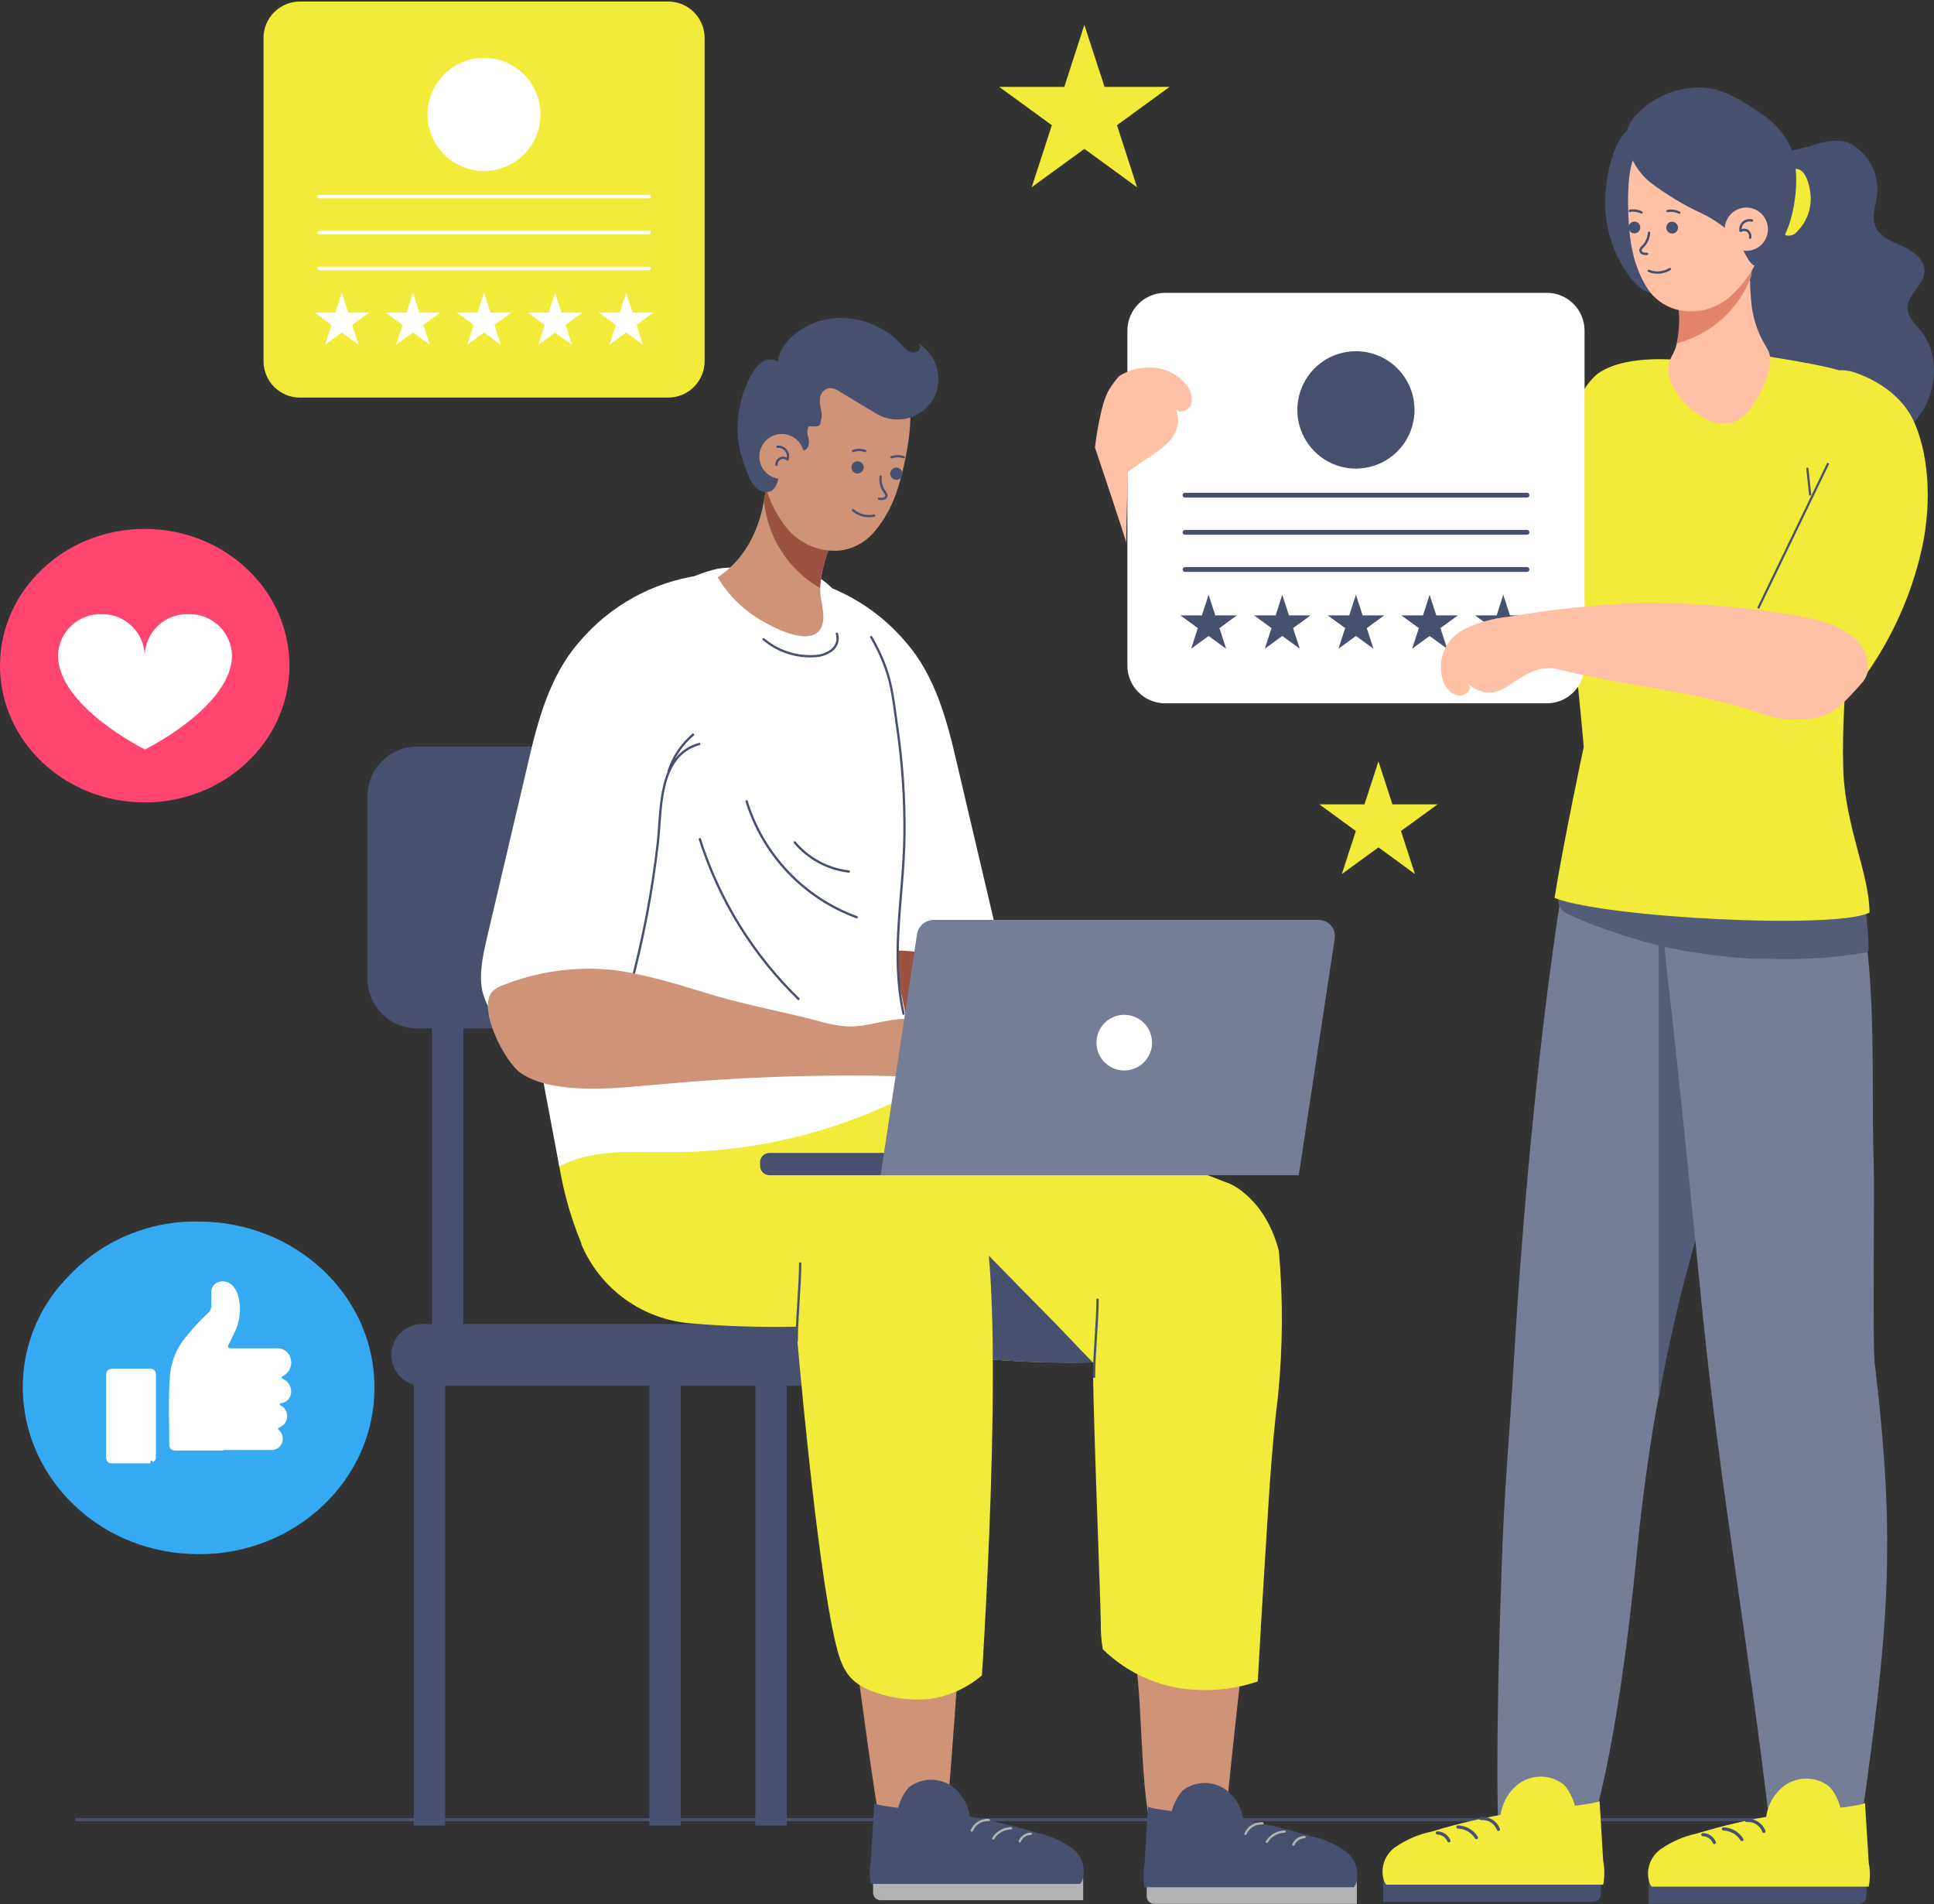 <svg width="580" height="571" viewBox="0 0 580 571" fill="none" xmlns="http://www.w3.org/2000/svg">
<rect x="0" y="0" width="580" height="571" fill="#333333" stroke="none"/>
<path d="M22.626 545.648H543.235" stroke="#485070" stroke-width="0.93" stroke-miterlimit="10"/>
<path d="M271.719 192.644C280.48 202.666 284.061 216.174 286.956 228.817C290.799 245.148 294.642 261.496 298.485 277.861C299.52 281.669 300.166 285.573 300.415 289.512C300.191 296.396 299.142 303.229 297.291 309.862C295.387 317.672 290.714 317.189 283.781 316.502C272.786 315.408 257.828 312.076 250.388 303.096C246.883 298.822 245.741 293.124 244.725 287.68L240.535 265.193C234.821 234.667 229.107 203.022 235.456 172.573C249.602 174.551 262.518 181.7 271.719 192.644Z" fill="white"/>
<path d="M287.821 289.436C292.671 291.751 297.318 294.727 302.016 297.551C309.431 302.028 317.253 305.182 324.871 309.328C326.954 310.62 329.237 311.557 331.626 312.101C335.689 312.839 339.981 311.287 344.095 311.847C349.58 312.585 354.252 317.469 356.233 323.955C359.585 334.868 351.738 330.798 346.558 329.857L334.394 327.618C318.686 324.872 302.814 323.173 286.881 322.531C278.018 322.073 262.401 322.276 255.773 314.187C252.548 310.244 248.993 293.099 253.234 288.749C254.001 288.036 254.936 287.529 255.951 287.274C264.162 284.464 273.049 284.321 281.345 286.867C283.56 287.573 285.724 288.431 287.821 289.436Z" fill="#9C5240"/>
<path d="M282.054 415.558H126.59C125.378 415.558 124.177 415.318 123.057 414.853C121.937 414.387 120.919 413.704 120.063 412.844C119.207 411.984 118.528 410.963 118.066 409.84C117.605 408.717 117.369 407.513 117.372 406.298C117.369 405.084 117.605 403.88 118.066 402.757C118.528 401.634 119.207 400.613 120.063 399.752C120.919 398.892 121.937 398.21 123.057 397.744C124.177 397.279 125.378 397.039 126.59 397.039H282.054C284.506 397.039 286.857 398.014 288.591 399.751C290.324 401.487 291.298 403.843 291.298 406.298C291.298 408.754 290.324 411.109 288.591 412.846C286.857 414.582 284.506 415.558 282.054 415.558Z" fill="#485070"/>
<path d="M261.536 293.455V238.788C261.536 230.556 254.874 223.882 246.655 223.882H125.067C116.848 223.882 110.186 230.556 110.186 238.788V293.455C110.186 301.688 116.848 308.362 125.067 308.362H246.655C254.874 308.362 261.536 301.688 261.536 293.455Z" fill="#485070"/>
<path d="M138.956 294.6H129.561V406.985H138.956V294.6Z" fill="#485070"/>
<path d="M240.382 294.6H230.986V406.985H240.382V294.6Z" fill="#485070"/>
<path d="M204.146 410.903H194.75V547.429H204.146V410.903Z" fill="#485070"/>
<path d="M133.499 410.903H124.104V547.429H133.499V410.903Z" fill="#485070"/>
<path d="M284.188 410.903H274.792V547.429H284.188V410.903Z" fill="#485070"/>
<path d="M235.939 410.903H226.543V547.429H235.939V410.903Z" fill="#485070"/>
<path d="M378.223 458.803C372.89 459.922 369.233 460.202 362.986 461.092C353.845 462.398 344.66 463.449 335.434 464.246C337.973 480.858 340.03 495.434 340.512 498.384C342.9 511.104 341.579 542.927 347.242 555.01C354.149 555.875 360.117 554.73 366.567 554.221C369.995 522.347 372.814 490.397 378.223 458.803Z" fill="#CF9378"/>
<path d="M330.127 486.759C330.074 489.376 330.278 491.992 330.736 494.569C338.423 502.112 348.674 506.465 359.432 506.753C365.463 507.008 371.489 506.145 377.208 504.21C377.868 491.77 378.63 479.357 379.417 466.917C380.433 450.764 381.271 434.585 383.277 418.585C384.718 404.133 384.803 389.578 383.531 375.111C379.417 359.314 368.929 355.015 368.929 355.015C352.075 348.369 334.803 342.837 317.226 338.455C289.699 332.401 261.714 327.923 234.034 321.869C220.728 318.969 198.482 319.503 191.575 334.079C183.627 350.945 199.473 373.356 212.246 383.099C225.451 393.274 241.754 398.362 257.956 401.796C280.935 406.82 304.429 409.083 327.943 408.537C327.181 408.537 330.127 480.934 330.127 486.759Z" fill="#F3EB39"/>
<path d="M327.892 408.69C322.813 403.602 317.963 398.209 312.833 393.122C305.215 385.49 297.825 377.731 290.283 370.227C275.249 354.964 260.14 340.007 245.436 324.439C241.602 323.65 237.818 322.836 233.907 321.895C220.601 318.995 198.355 319.529 191.448 334.105C183.5 350.971 199.346 373.382 212.119 383.124C225.324 393.3 241.627 398.387 257.829 401.821C280.808 406.846 304.302 409.109 327.816 408.562C327.816 408.562 327.917 408.613 327.892 408.69Z" fill="#485070"/>
<path d="M328.096 413.167C328.096 405.79 329.137 396.784 329.162 389.433" stroke="#485070" stroke-width="0.69" stroke-miterlimit="10"/>
<path d="M347.014 347.893C327.308 341.533 309.354 335.682 280.43 331.765" stroke="#485070" stroke-width="0.69" stroke-miterlimit="10"/>
<path d="M343.889 564.066H406.917V570.908H346.149C345.549 570.908 344.975 570.67 344.551 570.245C344.127 569.821 343.889 569.245 343.889 568.645V564.066Z" fill="#B3B3B3"/>
<path d="M406.029 565.922C406.262 565.602 406.466 565.261 406.639 564.905C407.225 563.145 407.23 561.242 406.654 559.479C406.078 557.715 404.951 556.184 403.439 555.111C400.299 552.898 396.738 551.356 392.977 550.583C385.226 548.203 377.317 546.376 369.309 545.114C367.151 544.809 344.194 542.697 344.296 541.68L343.229 559.054C342.797 561.323 342.797 563.653 343.229 565.922H406.029Z" fill="#485070"/>
<path d="M354.733 536.872C356.549 535.494 358.75 534.721 361.028 534.661C363.306 534.602 365.545 535.26 367.43 536.541C369.272 537.878 370.75 539.657 371.726 541.715C372.702 543.773 373.146 546.044 373.016 548.319C373.044 548.74 372.986 549.162 372.846 549.56C372.706 549.958 372.488 550.323 372.204 550.634C371.502 551.106 370.659 551.322 369.817 551.245L358.948 551.372C356.688 551.372 353.869 551.931 352.244 549.896C349.476 546.31 352.041 539.569 354.733 536.872Z" fill="#485070"/>
<path d="M378.603 546.768C377.533 546.688 376.464 546.951 375.552 547.517C374.639 548.084 373.929 548.926 373.524 549.922" stroke="#B3B3B3" stroke-width="0.69" stroke-miterlimit="10" stroke-linecap="round"/>
<path d="M379.925 552.288C380.494 551.373 381.283 550.615 382.218 550.082C383.154 549.549 384.207 549.258 385.283 549.235" stroke="#B3B3B3" stroke-width="0.69" stroke-miterlimit="10" stroke-linecap="round"/>
<path d="M387.897 553.153C388.17 552.491 388.631 551.924 389.222 551.522C389.813 551.119 390.509 550.899 391.224 550.889" stroke="#B3B3B3" stroke-width="0.69" stroke-miterlimit="10" stroke-linecap="round"/>
<path d="M273.775 450.256C265.7 451.392 257.607 452.342 249.498 453.105C255.618 483.3 258.462 514.156 263.465 544.478C270.347 544.478 276.619 543.003 283.933 543.156C285.329 533.947 288.148 479.281 292.465 447.203C286.303 448.602 280.061 449.621 273.775 450.256Z" fill="#CF9378"/>
<path d="M250.718 493.246C252.369 500.038 254.324 504.21 260.876 506.881C266.701 509.203 273.001 510.076 279.236 509.425C284.867 508.53 290.141 506.091 294.473 502.378C294.473 502.378 303.107 373.382 292.365 356.872C279.211 336.649 250.439 332.477 228.016 327.568C208.361 323.243 188.477 319.707 168.644 315.841C163.819 334.232 167.298 355.88 174.332 372.822V373.102C177.113 379.689 181.645 385.386 187.434 389.571C193.224 393.756 200.05 396.269 207.167 396.836C217.672 397.725 228.217 398.057 238.758 397.828C238.758 397.828 244.725 468.876 250.718 493.246Z" fill="#F3EB39"/>
<path d="M238.936 402.305C238.936 394.953 239.951 385.948 239.977 378.571" stroke="#485070" stroke-width="0.69" stroke-miterlimit="10"/>
<path d="M261.814 563.074H324.843V569.815H264.1C263.501 569.815 262.926 569.576 262.502 569.152C262.078 568.727 261.84 568.151 261.84 567.551V562.972L261.814 563.074Z" fill="#B3B3B3"/>
<path d="M323.957 564.931C324.184 564.615 324.388 564.284 324.566 563.939C325.154 562.175 325.161 560.268 324.585 558.5C324.009 556.732 322.88 555.196 321.367 554.12C318.222 551.914 314.663 550.374 310.904 549.592C303.154 547.212 295.245 545.384 287.237 544.122C285.078 543.817 262.122 541.731 262.223 540.688L261.157 558.062C260.738 560.333 260.738 562.661 261.157 564.931H323.957Z" fill="#485070"/>
<path d="M272.659 535.906C274.474 534.527 276.674 533.752 278.951 533.688C281.228 533.624 283.467 534.275 285.356 535.549C287.197 536.887 288.674 538.667 289.65 540.725C290.626 542.782 291.071 545.053 290.943 547.327C290.97 547.748 290.913 548.17 290.773 548.568C290.633 548.966 290.415 549.331 290.131 549.642C289.434 550.126 288.587 550.343 287.744 550.253L276.875 550.38C274.615 550.38 271.796 550.94 270.171 548.904C267.403 545.318 269.968 538.577 272.659 535.906Z" fill="#485070"/>
<path d="M296.527 545.776C295.456 545.696 294.388 545.959 293.476 546.525C292.563 547.092 291.853 547.934 291.448 548.93" stroke="#B3B3B3" stroke-width="0.69" stroke-miterlimit="10" stroke-linecap="round"/>
<path d="M297.851 551.296C298.42 550.381 299.208 549.623 300.144 549.09C301.079 548.557 302.133 548.266 303.209 548.243" stroke="#B3B3B3" stroke-width="0.69" stroke-miterlimit="10" stroke-linecap="round"/>
<path d="M305.823 552.161C306.096 551.499 306.557 550.932 307.148 550.529C307.739 550.127 308.435 549.907 309.15 549.897" stroke="#B3B3B3" stroke-width="0.69" stroke-miterlimit="10" stroke-linecap="round"/>
<path d="M166.054 340.871L167.73 349.775C177.888 344.382 190.179 345.527 201.733 345.501C227.136 345.428 252.139 339.169 274.589 327.262C273.099 321.129 272.19 314.869 271.872 308.565C271.872 302.104 269.18 295.846 269.18 289.41C268.749 280.659 269.18 271.909 269.536 263.183C270.349 246.649 271.466 229.936 268.368 213.681C266.505 203.006 262.289 192.881 256.026 184.045C253.106 180.077 249.017 174.913 244.523 172.598C240.028 170.283 232.562 170.996 227.204 170.512C223.284 170.004 219.315 170.004 215.395 170.512C210.625 171.552 206.088 173.467 202.012 176.16C179.742 189.464 177.05 211.137 170.346 234.235C166.994 245.835 161.762 256.824 158.41 268.398C156.54 274.883 155.684 281.619 155.871 288.367C155.998 294.447 158.41 299.891 159.477 305.869C161.678 317.519 163.87 329.187 166.054 340.871Z" fill="white"/>
<path d="M229.006 191.677C233.179 195.226 238.547 197.046 244.014 196.765C245.892 196.755 247.724 196.179 249.271 195.111C250.065 194.561 250.66 193.768 250.966 192.851C251.273 191.934 251.275 190.942 250.972 190.023" stroke="#485070" stroke-width="0.69" stroke-miterlimit="10" stroke-linecap="round"/>
<path d="M223.901 240.289C226.363 248.236 230.623 255.505 236.349 261.533C242.075 267.56 249.113 272.181 256.914 275.038" stroke="#485070" stroke-width="0.69" stroke-miterlimit="10" stroke-linecap="round"/>
<path d="M238.324 252.601C242.431 257.473 248.231 260.6 254.551 261.352" stroke="#485070" stroke-width="0.69" stroke-miterlimit="10" stroke-linecap="round"/>
<path d="M209.885 251.635C215.648 269.81 225.811 286.275 239.469 299.56" stroke="#485070" stroke-width="0.69" stroke-miterlimit="10" stroke-linecap="round"/>
<path d="M261.131 190.787C267.505 201.801 267.606 208.059 269.028 217.802C270.64 228.681 271.379 239.671 271.238 250.668C270.984 269.111 266.921 285.976 271.035 304.266" stroke="#485070" stroke-width="0.69" stroke-miterlimit="10"/>
<path d="M247.748 167.027C248.697 163.964 250.028 161.032 251.709 158.302C246.74 158.144 241.931 156.505 237.895 153.596C235.908 152.118 234.047 150.475 232.334 148.686C231.724 148.051 230.784 146.448 229.794 145.303C228.778 156.394 224.715 166.824 215.218 173.133C218.648 178.865 223.573 183.553 229.464 186.691C234.39 189.54 246.656 195.06 246.935 185.088C246.935 181.807 245.716 178.805 245.996 175.473C246.273 172.603 246.861 169.771 247.748 167.027Z" fill="#CF9378"/>
<path d="M245.969 176.363C245.969 176.058 245.969 175.778 245.969 175.473C246.247 172.603 246.834 169.771 247.721 167.027C248.671 163.964 250.002 161.032 251.683 158.302C246.714 158.144 241.904 156.505 237.868 153.596C235.881 152.118 234.021 150.475 232.307 148.686C231.698 148.051 230.758 146.448 229.768 145.303C229.615 146.931 229.387 148.534 229.107 150.111C229.617 155.519 231.415 160.725 234.349 165.293C237.283 169.861 241.268 173.657 245.969 176.363Z" fill="#9C5240"/>
<path d="M173.594 192.644C164.858 202.666 161.252 216.174 158.357 228.817C154.514 245.148 150.671 261.496 146.828 277.861C145.508 283.509 143.375 291.267 144.619 297.042C146.239 303.433 150.32 308.921 155.97 312.305C161.786 315.79 170.623 317.392 176.997 314.416C183.371 311.44 190.405 308.565 194.925 303.07C198.455 298.797 199.598 293.099 200.614 287.655L204.804 265.168C210.517 234.642 216.206 202.997 209.756 172.547C195.645 174.563 182.77 181.718 173.594 192.644Z" fill="white"/>
<path d="M209.987 223.017C197.29 226.349 198.408 242.63 197.29 252.678C195.593 267.533 192.766 282.236 188.834 296.66" stroke="#485070" stroke-width="0.69" stroke-miterlimit="10"/>
<path d="M200.437 231.488C201.843 227.048 204.486 223.103 208.055 220.117" stroke="#485070" stroke-width="0.69" stroke-miterlimit="10"/>
<path d="M192.998 292.539C199.803 294.015 206.482 296.202 213.313 298.237C223.928 301.442 234.695 303.325 245.488 306.174C248.522 307.113 251.661 307.669 254.833 307.827C260.293 307.827 265.549 305.665 271.009 305.538C274.661 305.544 278.255 306.461 281.465 308.206C284.674 309.952 287.4 312.471 289.395 315.535C296.073 325.71 285.001 323.014 278.043 322.912L261.562 322.556C240.549 322.338 219.538 323.187 198.61 325.1C186.979 326.067 166.715 328.814 156.354 321.895C151.275 318.537 143.047 302.18 147.669 297.296C148.593 296.439 149.694 295.797 150.894 295.414C161.369 291.245 172.699 289.691 183.907 290.886C186.965 291.267 190 291.819 192.998 292.539Z" fill="#CF9378"/>
<path d="M371.824 345.73H230.784C229.213 345.73 227.939 347.006 227.939 348.579V349.571C227.939 351.145 229.213 352.42 230.784 352.42H371.824C373.395 352.42 374.668 351.145 374.668 349.571V348.579C374.668 347.006 373.395 345.73 371.824 345.73Z" fill="#485070"/>
<path d="M389.499 352.395H264.102L274.996 280.227C275.168 279.005 275.779 277.887 276.713 277.082C277.647 276.277 278.842 275.84 280.075 275.852H395.517C396.224 275.86 396.92 276.021 397.558 276.326C398.196 276.63 398.761 277.069 399.213 277.614C399.664 278.158 399.992 278.794 400.174 279.479C400.356 280.163 400.387 280.878 400.266 281.575L389.499 352.395Z" fill="#757E96"/>
<path d="M345.491 312.661C345.491 314.311 345.002 315.924 344.087 317.296C343.172 318.668 341.871 319.738 340.349 320.369C338.827 321.001 337.152 321.166 335.536 320.844C333.921 320.522 332.437 319.728 331.272 318.561C330.107 317.394 329.313 315.907 328.992 314.289C328.671 312.67 328.836 310.992 329.466 309.468C330.096 307.943 331.164 306.64 332.534 305.723C333.904 304.806 335.514 304.317 337.161 304.317C339.37 304.317 341.489 305.196 343.051 306.761C344.613 308.326 345.491 310.448 345.491 312.661Z" fill="url(#paint0_linear_95_1588)"/>
<path d="M272.584 121.087C271.136 115.465 265.143 120.349 259.683 118.543C254.935 116.889 251.329 115.439 246.224 116.304C241.629 117.021 237.46 119.413 234.518 123.02C233.756 124.012 233.07 125.004 232.435 126.022C230.688 129.561 229.276 133.257 228.22 137.062V137.367C228.463 144.457 230.815 151.313 234.975 157.056C236.836 159.789 239.392 161.974 242.379 163.387C245.365 164.8 248.674 165.39 251.963 165.094C255.72 164.609 259.184 162.807 261.74 160.007C264.508 156.863 266.7 153.255 268.216 149.348C270.679 143.421 274.26 127.192 272.584 121.087Z" fill="#CF9378"/>
<path d="M246.122 126.581C246.122 126.327 246.122 126.047 246.299 125.741C246.757 123.503 245.639 121.773 245.893 119.535C245.94 118.814 246.21 118.125 246.665 117.565C247.12 117.004 247.738 116.599 248.433 116.406C249.676 116.326 250.905 116.706 251.886 117.474L263.263 124.317C264.785 125.138 266.461 125.633 268.185 125.769C269.908 125.905 271.641 125.68 273.273 125.108C274.905 124.536 276.4 123.63 277.663 122.447C278.926 121.264 279.928 119.83 280.607 118.237C281.671 115.411 281.695 112.297 280.676 109.454C279.657 106.611 277.661 104.224 275.046 102.72C275.27 102.834 275.464 103 275.611 103.204C275.759 103.408 275.855 103.644 275.892 103.893C275.929 104.142 275.907 104.397 275.826 104.635C275.745 104.874 275.608 105.089 275.427 105.264C274.997 105.571 274.482 105.735 273.954 105.735C273.426 105.735 272.911 105.571 272.481 105.264C271.593 104.692 270.804 103.979 270.145 103.152C262.247 94.631 248.509 92.519 239.087 99.642C237.6 100.712 236.296 102.018 235.228 103.509C234.745 104.17 232.688 107.935 233.501 108.596C232.807 108.092 231.977 107.809 231.121 107.787C230.264 107.764 229.42 108.002 228.701 108.469C227.289 109.44 226.145 110.752 225.375 112.285C221.823 118.684 220.492 126.083 221.591 133.322C222.18 136.467 223.134 139.532 224.435 142.454C225.4 144.998 226.974 147.542 229.92 147.542C233.983 147.542 233.526 140.801 234.694 137.367C235.151 135.993 235.05 134.238 236.7 133.831C238.351 133.424 241.068 136.578 242.338 133.983C242.68 132.986 242.68 131.903 242.338 130.905C241.999 129.903 242.063 128.809 242.516 127.853C242.516 127.853 244.674 127.853 245.055 127.853C245.347 127.787 245.609 127.626 245.802 127.397C245.995 127.167 246.107 126.881 246.122 126.581Z" fill="#485070"/>
<path d="M259.021 140.165C259.021 140.527 258.914 140.881 258.713 141.182C258.512 141.484 258.226 141.718 257.892 141.857C257.558 141.996 257.191 142.032 256.836 141.961C256.481 141.89 256.155 141.716 255.9 141.46C255.644 141.204 255.47 140.877 255.399 140.522C255.329 140.167 255.365 139.799 255.503 139.464C255.642 139.129 255.876 138.843 256.177 138.642C256.478 138.441 256.831 138.333 257.193 138.333C257.678 138.333 258.143 138.526 258.486 138.87C258.828 139.213 259.021 139.679 259.021 140.165Z" fill="#485070"/>
<path d="M255.823 135.23C257.008 134.823 258.295 134.823 259.48 135.23" stroke="#485070" stroke-width="0.69" stroke-miterlimit="10" stroke-linecap="round"/>
<path d="M270.627 142.047C270.627 142.409 270.52 142.763 270.319 143.065C270.118 143.366 269.833 143.601 269.499 143.739C269.165 143.878 268.797 143.914 268.442 143.843C268.088 143.773 267.762 143.598 267.506 143.342C267.251 143.086 267.076 142.76 267.006 142.404C266.935 142.049 266.971 141.681 267.11 141.346C267.248 141.012 267.483 140.725 267.783 140.524C268.084 140.323 268.437 140.216 268.799 140.216C269.284 140.216 269.749 140.409 270.092 140.752C270.435 141.096 270.627 141.561 270.627 142.047Z" fill="#485070"/>
<path d="M267.377 137.112C268.571 136.705 269.865 136.705 271.059 137.112" stroke="#485070" stroke-width="0.69" stroke-miterlimit="10" stroke-linecap="round"/>
<path d="M264.101 142.938C263.898 144.564 264.335 146.207 265.32 147.516C265.597 147.833 265.781 148.22 265.853 148.636C265.816 148.861 265.711 149.069 265.552 149.233C265.393 149.397 265.188 149.508 264.964 149.551C264.521 149.653 264.061 149.653 263.618 149.551" stroke="#485070" stroke-width="0.69" stroke-miterlimit="10" stroke-linecap="round"/>
<path d="M255.798 152.986C256.66 153.728 257.681 154.261 258.782 154.543C259.883 154.826 261.035 154.85 262.146 154.614" stroke="#485070" stroke-width="0.69" stroke-miterlimit="10" stroke-linecap="round"/>
<path d="M227.71 136.858C227.705 138.192 228.095 139.498 228.832 140.61C229.568 141.722 230.617 142.59 231.847 143.104C233.076 143.618 234.43 143.755 235.737 143.498C237.044 143.241 238.245 142.601 239.189 141.659C240.133 140.717 240.776 139.516 241.038 138.208C241.3 136.9 241.168 135.543 240.659 134.31C240.151 133.076 239.288 132.022 238.181 131.28C237.074 130.538 235.772 130.142 234.44 130.142C232.659 130.142 230.951 130.849 229.69 132.108C228.429 133.366 227.717 135.075 227.71 136.858Z" fill="#CF9378"/>
<path d="M233.118 133.983C233.603 133.925 234.095 133.991 234.547 134.177C235 134.362 235.397 134.659 235.702 135.042C236.007 135.424 236.21 135.878 236.291 136.36C236.372 136.843 236.329 137.338 236.166 137.799C235.871 137.533 235.504 137.362 235.112 137.307C234.72 137.253 234.32 137.317 233.964 137.492C233.609 137.668 233.314 137.946 233.118 138.291C232.922 138.636 232.834 139.031 232.864 139.427" stroke="#485070" stroke-width="0.69" stroke-linecap="round" stroke-linejoin="round"/>
<path d="M112.294 416.27C112.294 443.743 88.626 466.103 59.753 466.053C30.473 466.002 10.158 444.812 7.288 422.452C6.3 415.389 6.929 408.193 9.129 401.41C11.329 394.627 15.042 388.435 19.985 383.302C25.002 377.796 31.137 373.43 37.98 370.499C44.822 367.567 52.212 366.139 59.651 366.31C88.398 366.31 112.446 388.339 112.294 416.27Z" fill="#35AAF3"/>
<path d="M66.967 434.992H53.025C51.349 434.992 50.74 434.484 50.765 432.906C50.765 426.064 50.435 419.195 50.968 412.353C51.386 407.982 53.162 403.854 56.047 400.549C57.976 398.164 60.063 395.912 62.294 393.808C62.668 393.504 62.963 393.114 63.153 392.671C63.344 392.228 63.423 391.745 63.386 391.264C63.386 390.094 63.386 388.924 63.386 387.754C63.301 387.077 63.445 386.391 63.795 385.805C64.144 385.219 64.68 384.768 65.316 384.523C66.025 384.237 66.8 384.158 67.551 384.298C68.302 384.438 68.998 384.789 69.557 385.312C70.605 386.389 71.311 387.751 71.588 389.229C72.404 392.819 71.909 396.582 70.192 399.837C69.659 400.956 69.151 402.126 68.541 403.246C68.16 403.958 68.541 404.212 69.151 404.314C69.506 404.339 69.862 404.339 70.217 404.314H82.787C83.733 404.208 84.685 404.438 85.478 404.963C86.272 405.489 86.856 406.276 87.13 407.189C87.442 408.183 87.406 409.255 87.027 410.227C86.648 411.198 85.95 412.011 85.047 412.531C84.209 412.938 84.235 413.116 85.047 413.599C85.812 413.975 86.44 414.583 86.841 415.337C87.242 416.09 87.396 416.95 87.282 417.796C87.208 418.483 86.924 419.129 86.47 419.648C86.015 420.167 85.412 420.533 84.743 420.696C84.463 420.696 84.006 420.696 83.956 421.103C83.905 421.51 84.362 421.536 84.59 421.688C85.117 422.062 85.534 422.568 85.8 423.157C86.066 423.745 86.17 424.394 86.103 425.036C86.036 425.679 85.799 426.291 85.417 426.812C85.035 427.332 84.522 427.741 83.93 427.997C83.371 428.226 83.118 428.353 83.701 428.913C84.236 429.4 84.601 430.046 84.745 430.756C84.888 431.465 84.802 432.202 84.5 432.86C84.197 433.518 83.693 434.061 83.061 434.413C82.429 434.764 81.702 434.905 80.984 434.814H67.017L66.967 434.992Z" fill="#FDFDFE"/>
<path d="M45.15 438.808H33.595C33.371 438.834 33.144 438.811 32.928 438.742C32.713 438.672 32.515 438.558 32.347 438.407C32.179 438.256 32.045 438.07 31.954 437.863C31.863 437.656 31.816 437.432 31.818 437.206C31.779 436.681 31.779 436.154 31.818 435.629V412.734C31.818 410.877 32.326 410.419 34.357 410.419H44.667C46.064 410.419 46.775 410.979 46.775 412.226C46.775 420.213 46.775 428.175 46.775 436.163C46.775 436.163 46.572 436.315 46.775 436.392C46.775 437.257 46.775 438.071 45.759 438.427C45.759 438.198 45.759 437.943 45.353 438.02C44.947 438.096 45.175 438.63 45.15 438.808Z" fill="#FDFDFE"/>
<path d="M325.2 7.454L319.182 26.05H299.653L315.449 37.548L309.405 56.143L325.2 44.645L340.995 56.143L334.977 37.548L350.747 26.05H331.244L325.2 7.454Z" fill="#F3EB39"/>
<path d="M413.393 228.308L409.203 241.205H395.668L406.613 249.193L402.423 262.09L413.393 254.102L424.338 262.09L420.148 249.193L431.118 241.205H417.583L413.393 228.308Z" fill="#F3EB39"/>
<path d="M89.947 119.229L200.387 119.229C206.418 119.229 211.307 114.332 211.307 108.291V11.397C211.307 5.356 206.418 0.459 200.387 0.459L89.947 0.459C83.916 0.459 79.028 5.356 79.028 11.397V108.291C79.028 114.332 83.916 119.229 89.947 119.229Z" fill="#F3EB39"/>
<path d="M194.622 80.487H95.686" stroke="white" stroke-width="1.02" stroke-miterlimit="10" stroke-linecap="round"/>
<path d="M194.622 69.727H95.686" stroke="white" stroke-width="1.02" stroke-miterlimit="10" stroke-linecap="round"/>
<path d="M194.622 58.966H95.686" stroke="white" stroke-width="1.02" stroke-miterlimit="10" stroke-linecap="round"/>
<path d="M102.518 87.788L100.588 93.74H94.341L99.394 97.429L97.464 103.407L102.518 99.718L107.571 103.407L105.641 97.429L110.72 93.74H104.448L102.518 87.788Z" fill="white"/>
<path d="M123.849 87.788L121.919 93.74H115.646L120.7 97.429L118.77 103.407L123.849 99.718L128.902 103.407L126.972 97.429L132.026 93.74H125.779L123.849 87.788Z" fill="white"/>
<path d="M145.155 87.788L143.226 93.74H136.979L142.032 97.429L140.102 103.407L145.155 99.718L150.209 103.407L148.279 97.429L153.332 93.74H147.085L145.155 87.788Z" fill="white"/>
<path d="M166.461 87.788L164.531 93.74H158.284L163.338 97.429L161.408 103.407L166.461 99.718L171.54 103.407L169.61 97.429L174.664 93.74H168.391L166.461 87.788Z" fill="white"/>
<path d="M187.79 87.788L185.86 93.74H179.588L184.667 97.429L182.737 103.407L187.79 99.718L192.844 103.407L190.914 97.429L195.967 93.74H189.72L187.79 87.788Z" fill="white"/>
<path d="M162.093 34.317C162.093 37.672 161.099 40.953 159.238 43.743C157.377 46.533 154.732 48.708 151.637 49.992C148.542 51.277 145.136 51.613 141.85 50.958C138.565 50.303 135.547 48.687 133.178 46.314C130.809 43.941 129.196 40.918 128.542 37.627C127.889 34.336 128.224 30.924 129.506 27.824C130.788 24.723 132.959 22.073 135.745 20.209C138.53 18.345 141.805 17.349 145.155 17.349C149.647 17.349 153.955 19.137 157.132 22.319C160.308 25.501 162.093 29.817 162.093 34.317Z" fill="white"/>
<path d="M43.399 240.62C67.368 240.62 86.798 222.261 86.798 199.614C86.798 176.966 67.368 158.607 43.399 158.607C19.43 158.607 0 176.966 0 199.614C0 222.261 19.43 240.62 43.399 240.62Z" fill="#FF4570"/>
<path d="M56.425 184.173C53.07 184.084 49.816 185.329 47.375 187.636C44.934 189.943 43.504 193.125 43.397 196.485C43.291 193.143 41.875 189.977 39.456 187.673C37.037 185.368 33.809 184.111 30.472 184.173C27.108 184.07 23.841 185.309 21.389 187.618C18.937 189.926 17.5 193.116 17.394 196.485C17.394 211.875 43.474 224.747 43.474 224.747C43.474 224.747 69.579 211.875 69.579 196.485C69.526 194.81 69.144 193.162 68.454 191.635C67.764 190.109 66.779 188.734 65.557 187.59C64.334 186.446 62.898 185.555 61.331 184.969C59.764 184.382 58.096 184.112 56.425 184.173Z" fill="white"/>
<path d="M502.529 229.554C477.693 229.147 470.075 255.145 467.129 275.114C460.882 317.316 456.489 366.004 453.975 408.588C452.731 429.778 451.08 447.686 450.369 468.902C449.632 490.677 448.464 528.351 449.404 550.024C449.38 550.456 449.496 550.884 449.734 551.245C450.103 551.577 450.584 551.759 451.08 551.754C460.198 552.741 469.388 552.877 478.531 552.161C478.959 552.155 479.378 552.041 479.75 551.83C480.156 551.525 476.652 550.151 476.804 549.693C483.788 528.071 488.562 489.405 490.771 466.816C495.342 419.577 505.144 373.585 522.743 329.933C540.316 288.723 550.27 230.318 502.529 229.554Z" fill="#757E96"/>
<path d="M502.528 229.554C500.828 229.534 499.13 229.654 497.449 229.91V419.399C502.846 388.787 511.355 358.809 522.844 329.933C540.315 288.723 550.269 230.317 502.528 229.554Z" fill="#545D78"/>
<path d="M477.768 570.323H414.79V563.251H480.104V567.983C480.104 568.604 479.858 569.199 479.42 569.638C478.982 570.077 478.388 570.323 477.768 570.323Z" fill="#485070"/>
<path d="M415.705 565.159C415.463 564.836 415.259 564.486 415.096 564.117C414.475 562.291 414.461 560.313 415.057 558.479C415.652 556.645 416.824 555.053 418.397 553.941C421.656 551.659 425.346 550.066 429.24 549.261C437.276 546.801 445.473 544.905 453.771 543.588C456.006 543.283 479.801 541.044 479.699 540.027C480.055 546.03 480.435 552.033 480.791 558.062C481.248 560.406 481.248 562.816 480.791 565.159H415.705Z" fill="#F3EB39"/>
<path d="M468.881 535.066C467.002 533.635 464.721 532.83 462.361 532.767C460.001 532.703 457.681 533.382 455.727 534.71C453.811 536.09 452.275 537.933 451.262 540.068C450.25 542.204 449.794 544.561 449.937 546.92C449.908 547.355 449.968 547.791 450.112 548.202C450.256 548.613 450.482 548.99 450.775 549.312C451.511 549.837 452.418 550.064 453.314 549.948L464.589 550.075C466.926 550.075 469.897 550.66 471.522 548.549C474.341 544.835 471.674 537.865 468.881 535.066Z" fill="#F3EB39"/>
<path d="M444.121 545.318C445.233 545.206 446.35 545.464 447.301 546.053C448.251 546.641 448.981 547.528 449.378 548.574" stroke="#485070" stroke-width="0.96" stroke-miterlimit="10" stroke-linecap="round"/>
<path d="M442.775 551.041C442.185 550.09 441.367 549.302 440.396 548.746C439.425 548.191 438.332 547.887 437.214 547.862" stroke="#485070" stroke-width="0.96" stroke-miterlimit="10" stroke-linecap="round"/>
<path d="M434.522 552.008C434.234 551.323 433.755 550.735 433.143 550.316C432.53 549.896 431.81 549.662 431.068 549.642" stroke="#485070" stroke-width="0.96" stroke-miterlimit="10" stroke-linecap="round"/>
<path d="M510.705 394.826C515.784 445.295 524.976 497.087 530.741 547.454C542.549 548.472 546.841 547.683 558.294 545.75C565.912 490.88 568.985 464.348 562.204 408.766C561.519 403.068 562.204 355.753 561.925 349.673C560.706 313.5 565.531 266.007 543.844 235.456C538.385 227.824 529.395 221.846 520.278 222.559C517.141 222.858 514.109 223.853 511.403 225.473C508.698 227.092 506.386 229.294 504.635 231.92C493.437 247.183 499.684 288.545 501.664 306.606C504.305 330.696 508.292 370.761 510.705 394.826Z" fill="#757E96"/>
<path d="M557.406 570.883H494.428V563.812H559.742V568.543C559.742 569.164 559.496 569.759 559.058 570.198C558.62 570.637 558.026 570.883 557.406 570.883Z" fill="#485070"/>
<path d="M495.316 565.745C495.083 565.415 494.88 565.066 494.707 564.702C494.099 562.875 494.091 560.901 494.685 559.07C495.279 557.238 496.444 555.646 498.008 554.526C501.274 552.251 504.961 550.651 508.851 549.82C516.896 547.369 525.101 545.482 533.408 544.173C535.642 543.868 559.412 541.629 559.31 540.612C559.691 546.615 560.046 552.619 560.427 558.622C560.872 560.975 560.872 563.391 560.427 565.745H495.316Z" fill="#F3EB39"/>
<path d="M548.519 535.651C546.64 534.22 544.36 533.415 541.999 533.351C539.639 533.287 537.319 533.967 535.365 535.295C533.454 536.679 531.922 538.524 530.91 540.658C529.898 542.792 529.439 545.147 529.575 547.505C529.547 547.94 529.606 548.376 529.75 548.787C529.894 549.197 530.12 549.575 530.413 549.896C531.157 550.404 532.058 550.63 532.953 550.532L544.202 550.66C546.539 550.66 549.535 551.219 551.16 549.133C553.954 545.394 551.287 538.424 548.519 535.651Z" fill="#F3EB39"/>
<path d="M523.758 545.903C524.865 545.797 525.977 546.058 526.922 546.646C527.867 547.234 528.594 548.117 528.989 549.159" stroke="#485070" stroke-width="0.96" stroke-miterlimit="10" stroke-linecap="round"/>
<path d="M522.388 551.627C521.803 550.676 520.99 549.887 520.023 549.331C519.056 548.776 517.966 548.472 516.852 548.447" stroke="#485070" stroke-width="0.96" stroke-miterlimit="10" stroke-linecap="round"/>
<path d="M514.132 552.517C513.847 551.83 513.369 551.24 512.756 550.82C512.143 550.4 511.421 550.168 510.679 550.151" stroke="#485070" stroke-width="0.96" stroke-miterlimit="10" stroke-linecap="round"/>
<path d="M507.43 285.518H507.659C509.944 285.874 512.204 286.23 514.49 286.51L519.568 287.044L521.244 287.197L525.46 287.502H527.847H529.701C539.9 287.93 550.116 287.265 560.174 285.518C561.088 285.34 558.752 264.99 558.295 263.133C556.609 255.798 554.052 248.692 550.677 241.968C545.877 232.531 538.233 223.704 527.822 220.142C514.769 215.64 500.142 219.379 489.07 227.087C476.22 236.041 471.065 250.312 468.043 265.04C467.256 268.907 466.24 272.112 470.151 274.046C474.278 275.993 478.518 277.692 482.848 279.133C490.838 281.984 499.064 284.121 507.43 285.518Z" fill="#545D78"/>
<path d="M576.047 99.209C574.396 97.149 572.212 95.19 572.085 92.57C571.882 88.322 577.164 85.447 577.164 81.199C577.164 77.663 573.634 75.221 570.409 73.797C567.184 72.372 563.4 70.82 562.232 67.463C561.267 64.664 562.512 61.663 562.918 58.737C563.273 55.763 562.776 52.748 561.486 50.046C560.195 47.344 558.164 45.065 555.63 43.474C550.221 40.193 543.618 44.11 538.133 44.924C535.262 45.356 532.543 46.495 530.22 48.241C527.897 49.986 526.044 52.281 524.826 54.922C522.403 60.278 521.131 66.085 521.093 71.965C521.063 77.831 520.621 83.688 519.773 89.492C518.313 95.59 515.73 101.362 512.155 106.51C509.521 110.514 508.471 115.357 509.209 120.094C510.352 124.342 514.288 127.242 517.919 129.532C525.09 134.172 533.168 137.225 541.612 138.486C549.65 139.606 557.823 137.801 564.645 133.398C569.03 131.456 572.837 128.405 575.691 124.546C581.075 117.016 581.659 106.205 576.047 99.209Z" fill="#485070"/>
<path d="M543.031 59.424C543.058 61.272 542.715 63.107 542.021 64.82C541.328 66.533 540.298 68.089 538.993 69.396C538.619 69.869 538.124 70.232 537.561 70.447C536.998 70.662 536.387 70.72 535.794 70.617C534.473 70.159 534.117 68.48 534.041 67.081C533.847 63.239 534.111 59.388 534.829 55.608C535.26 53.294 536.809 49.325 539.907 51.004C542.142 52.302 543.005 57.059 543.031 59.424Z" fill="#F3EB39"/>
<path d="M525.206 115.337C521.346 122.231 509.258 122.485 504.89 111.928C504.357 110.631 503.925 109.385 503.494 107.96C496.18 107.35 485.032 107.553 478.861 112.285C476.933 113.984 475.362 116.051 474.239 118.364C469.567 126.581 465.3 135.077 461.542 143.802C461.025 144.765 460.746 145.838 460.729 146.931C460.954 148.257 461.533 149.496 462.406 150.518C470.024 161.635 474.95 224.034 474.95 224.034C474.95 224.034 469.059 251.584 466.189 269.263C481.426 275.267 550.905 278.777 560.656 273.639C560.656 262.217 553.317 247.641 552.784 230.725C551.997 205.897 556.568 178.449 558.574 161.329C559.996 149.119 558.574 136.654 557.177 124.419C556.847 121.57 557.457 115.363 556.085 113.15C554.257 110.224 530.564 107.121 528.151 106.485C527.872 107.986 527.567 109.461 527.237 110.936C526.782 112.496 526.097 113.979 525.206 115.337Z" fill="#F3EB39"/>
<path d="M503.57 93.842C503.452 90.741 502.958 87.665 502.097 84.684C506.764 85.821 511.665 85.529 516.165 83.845C518.391 82.974 520.54 81.919 522.59 80.691C523.326 80.258 524.596 79.012 525.815 78.147C524.19 79.241 525.002 88.322 525.155 90.077C525.44 94.003 526.475 97.837 528.202 101.372C529.904 104.78 531.402 105.696 530.742 109.69C529.93 114.018 528.15 118.106 525.536 121.646C524.154 123.949 522.058 125.735 519.568 126.734C518.064 127.084 516.504 127.123 514.984 126.847C513.464 126.572 512.017 125.988 510.731 125.131C506.211 122.587 500.573 116.635 500.294 111.064C500.116 108.138 501.513 107.044 502.503 104.373C503.539 100.966 503.901 97.389 503.57 93.842Z" fill="#FFC1A6"/>
<path d="M502.807 102.974C502.889 102.707 502.957 102.435 503.01 102.16C504.034 96.341 503.722 90.365 502.096 84.684C506.763 85.821 511.664 85.529 516.164 83.845C518.389 82.974 520.538 81.919 522.589 80.691C523.325 80.258 524.595 79.012 525.814 78.147C525.526 79.69 525.323 81.242 525.205 82.802C523.358 87.716 520.359 92.114 516.462 95.624C512.564 99.135 507.881 101.656 502.807 102.974Z" fill="#E3856D"/>
<path d="M481.374 59.628C481.159 67.824 483.63 75.866 488.409 82.522C489.64 84.367 491.251 85.928 493.132 87.101C494.073 87.682 495.133 88.042 496.233 88.152C497.333 88.262 498.443 88.12 499.48 87.737C502.35 86.49 503.671 83.209 504.686 80.106C506.744 74.596 508.126 68.855 508.8 63.011C509.469 57.132 508.26 51.192 505.347 46.044C502.807 41.948 494.732 34.826 489.424 38.031C483.584 41.516 481.527 53.599 481.374 59.628Z" fill="#485070"/>
<path d="M489.882 47.621C492.142 42.533 497.068 48.13 502.579 47.188C507.379 46.4 511.035 45.586 515.759 47.188C520.05 48.588 523.67 51.534 525.916 55.456C526.475 56.524 526.983 57.567 527.44 58.636C528.524 62.292 529.28 66.038 529.7 69.828V70.057C528.344 76.769 525.009 82.919 520.126 87.711C517.942 90.057 515.165 91.769 512.09 92.664C509.015 93.56 505.755 93.606 502.655 92.799C499.121 91.804 496.064 89.564 494.047 86.49C491.903 83.056 490.39 79.265 489.577 75.298C488.13 69.218 487.393 53.243 489.882 47.621Z" fill="#FFC1A6"/>
<path d="M510.426 64.028C504.819 61.446 499.52 58.237 494.631 54.464C491.098 51.466 488.718 47.328 487.902 42.762C487.241 38.158 489.273 35.614 492.599 32.587C497.461 28.416 503.67 26.156 510.071 26.227C516.394 26.227 523.149 30.603 528.278 34.139C531.922 36.494 534.855 39.801 536.76 43.703C539.858 50.546 538.792 60.569 536.506 67.539C535.439 70.377 534.05 73.082 532.367 75.603C531.072 77.765 529.142 80.105 526.323 79.698C524.393 79.419 522.108 73.059 520.533 71.329C517.964 68.686 515.01 66.448 511.772 64.69C511.315 64.512 510.858 64.283 510.426 64.028Z" fill="#485070"/>
<path d="M499.734 67.971C499.694 68.2 499.7 68.435 499.751 68.662C499.803 68.888 499.899 69.103 500.033 69.292C500.168 69.481 500.339 69.642 500.536 69.764C500.733 69.887 500.953 69.969 501.182 70.006C501.643 70.084 502.116 69.975 502.497 69.703C502.878 69.431 503.136 69.018 503.213 68.556C503.291 68.094 503.182 67.62 502.91 67.238C502.639 66.857 502.227 66.599 501.766 66.521C501.537 66.481 501.303 66.487 501.077 66.538C500.85 66.59 500.636 66.686 500.447 66.821C500.258 66.956 500.098 67.127 499.976 67.324C499.853 67.522 499.771 67.742 499.734 67.971Z" fill="#485070"/>
<path d="M503.594 63.774C502.513 63.224 501.279 63.054 500.09 63.291" stroke="#485070" stroke-width="0.72" stroke-miterlimit="10" stroke-linecap="round"/>
<path d="M488.41 67.921C488.333 68.383 488.442 68.857 488.713 69.238C488.985 69.62 489.396 69.878 489.858 69.956C490.319 70.033 490.792 69.924 491.173 69.652C491.554 69.38 491.812 68.968 491.889 68.506C491.967 68.043 491.858 67.569 491.586 67.188C491.315 66.806 490.903 66.548 490.442 66.471C489.98 66.393 489.507 66.502 489.126 66.774C488.745 67.046 488.488 67.458 488.41 67.921Z" fill="#485070"/>
<path d="M492.293 63.723C491.207 63.162 489.961 62.991 488.764 63.24" stroke="#485070" stroke-width="0.72" stroke-miterlimit="10" stroke-linecap="round"/>
<path d="M494.528 69.803C494.452 71.382 493.781 72.873 492.649 73.975C492.312 74.215 492.069 74.566 491.963 74.967C491.959 75.186 492.023 75.402 492.145 75.584C492.268 75.766 492.444 75.906 492.649 75.984C493.068 76.111 493.507 76.163 493.944 76.137" stroke="#485070" stroke-width="0.72" stroke-miterlimit="10" stroke-linecap="round"/>
<path d="M500.776 80.69C499.842 81.269 498.785 81.619 497.691 81.712C496.597 81.805 495.496 81.638 494.479 81.225" stroke="#485070" stroke-width="0.72" stroke-miterlimit="10" stroke-linecap="round"/>
<path d="M530.108 69.803C529.895 71.067 529.313 72.24 528.436 73.173C527.558 74.106 526.425 74.757 525.178 75.046C523.931 75.334 522.626 75.245 521.43 74.791C520.233 74.337 519.197 73.538 518.453 72.495C517.709 71.452 517.291 70.211 517.25 68.93C517.21 67.649 517.549 66.384 518.226 65.296C518.902 64.208 519.885 63.345 521.051 62.816C522.217 62.287 523.513 62.116 524.775 62.324C526.471 62.611 527.984 63.559 528.983 64.96C529.983 66.362 530.387 68.103 530.108 69.803Z" fill="#FFC1A6"/>
<path d="M525.41 66.14C524.973 66.024 524.514 66.015 524.073 66.112C523.631 66.209 523.219 66.411 522.87 66.7C522.522 67.016 522.259 67.414 522.104 67.858C521.948 68.303 521.906 68.779 521.982 69.243C522.299 69.037 522.67 68.926 523.048 68.926C523.427 68.926 523.797 69.037 524.115 69.243C524.416 69.479 524.645 69.795 524.776 70.155C524.906 70.515 524.932 70.904 524.851 71.278" stroke="#485070" stroke-width="0.72" stroke-linecap="round" stroke-linejoin="round"/>
<path d="M349.425 210.908L463.877 210.908C470.132 210.908 475.203 205.829 475.203 199.563V99.159C475.203 92.893 470.132 87.813 463.877 87.813L349.425 87.813C343.17 87.813 338.099 92.893 338.099 99.159V199.563C338.099 205.829 343.17 210.908 349.425 210.908Z" fill="url(#paint1_linear_95_1588)"/>
<path d="M335.56 112.819C334.503 114.063 333.535 115.38 332.665 116.762C329.871 121.137 328.373 134.187 328.373 134.187C328.373 134.187 337.744 162.016 337.744 162.805C337.744 159.599 338.201 141.564 338.201 141.564C338.201 141.564 342.365 138.537 344.803 136.959C350.263 133.347 355.113 129.684 352.548 122.282C353.285 124.393 356.586 123.325 357.272 121.061C357.495 119.953 357.437 118.807 357.105 117.727C356.772 116.647 356.175 115.668 355.367 114.879C353.02 112.24 349.764 110.586 346.251 110.249C342.501 109.897 338.741 110.801 335.56 112.819Z" fill="#FFC1A6"/>
<path d="M457.938 170.767H355.37" stroke="#485070" stroke-width="1.44" stroke-miterlimit="10" stroke-linecap="round"/>
<path d="M457.938 159.625H355.37" stroke="#485070" stroke-width="1.44" stroke-miterlimit="10" stroke-linecap="round"/>
<path d="M457.938 148.483H355.37" stroke="#485070" stroke-width="1.44" stroke-miterlimit="10" stroke-linecap="round"/>
<path d="M362.453 178.347L360.447 184.529H353.972L359.228 188.345L357.222 194.526L362.453 190.71L367.71 194.526L365.704 188.345L370.935 184.529H364.46L362.453 178.347Z" fill="#485070"/>
<path d="M384.546 178.347L382.565 184.529H376.064L381.321 188.345L379.315 194.526L384.546 190.71L389.803 194.526L387.797 188.345L393.053 184.529H386.552L384.546 178.347Z" fill="#485070"/>
<path d="M406.639 178.347L404.633 184.529H398.157L403.414 188.345L401.408 194.526L406.639 190.71L411.896 194.526L409.889 188.345L415.146 184.529H408.645L406.639 178.347Z" fill="#485070"/>
<path d="M428.734 178.347L426.753 184.529H420.252L425.509 188.345L423.502 194.526L428.734 190.71L433.99 194.526L431.984 188.345L437.241 184.529H430.74L428.734 178.347Z" fill="#485070"/>
<path d="M450.826 178.347L448.846 184.529H442.345L447.601 188.345L445.595 194.526L450.826 190.71L456.083 194.526L454.077 188.345L459.334 184.529H452.833L450.826 178.347Z" fill="#485070"/>
<path d="M424.212 122.918C424.212 126.399 423.182 129.803 421.251 132.698C419.32 135.592 416.575 137.849 413.364 139.181C410.153 140.513 406.62 140.862 403.211 140.183C399.802 139.504 396.671 137.827 394.213 135.365C391.756 132.903 390.082 129.767 389.404 126.352C388.726 122.937 389.074 119.398 390.404 116.181C391.734 112.965 393.986 110.216 396.876 108.281C399.766 106.347 403.164 105.315 406.639 105.315C411.3 105.315 415.77 107.169 419.065 110.471C422.361 113.772 424.212 118.249 424.212 122.918Z" fill="#485070"/>
<path d="M574.038 126.53C570.635 118.898 562.941 113.658 554.84 111.267H554.434C552.867 110.851 551.209 110.936 549.692 111.511C548.176 112.086 546.877 113.121 545.977 114.472C540.758 122.75 536.916 131.823 534.601 141.335C533.94 143.879 533.356 146.423 532.849 148.966C532.25 152.322 532.712 155.781 534.169 158.862C534.169 159.091 534.372 159.294 534.448 159.523C535.473 163.169 535.868 166.963 535.616 170.741C535.826 178.664 535.127 186.585 533.534 194.348C532.366 200.046 530.842 206.584 535.236 211.01C536.589 212.239 538.224 213.114 539.996 213.557C541.768 214.001 543.622 214 545.393 213.554C551.691 212.256 556.059 207.321 559.614 202.259C567.472 191.148 573.095 178.612 576.171 165.348C578.99 153.393 579.142 138.053 574.038 126.53Z" fill="#F3EB39"/>
<path d="M527.262 182.443L548.288 138.893" stroke="#485070" stroke-width="0.65" stroke-miterlimit="10"/>
<path d="M541.991 140.267C542.296 143.014 542.575 145.787 542.88 148.56" stroke="#485070" stroke-width="0.65" stroke-miterlimit="10"/>
<path d="M463.675 200.402C464.868 200.316 466.068 200.419 467.23 200.708C477.616 203.251 487.977 205.032 498.668 206.838C505.829 208.059 512.914 209.56 519.872 211.366C525.51 212.816 531.655 215.818 537.521 215.792C543.387 215.767 548.111 215.207 552.326 211.213C554.332 209.28 556.262 207.245 558.04 205.159C559.161 204.058 559.915 202.636 560.199 201.089C560.91 188.777 545.394 185.496 536.099 184.147C521.492 181.843 506.725 180.712 491.939 180.764C478.725 181.296 465.559 182.689 452.527 184.936C447.782 185.373 443.159 186.684 438.89 188.802C436.053 190.291 433.883 192.799 432.814 195.823C431.745 198.846 431.856 202.163 433.125 205.108C433.507 206.016 434.113 206.812 434.886 207.421C435.659 208.031 436.573 208.434 437.544 208.593C439.677 208.797 441.759 206.482 440.286 205.21C450.266 212.613 453.72 201.191 463.675 200.402Z" fill="#FFC1A6"/>
<defs>
<linearGradient id="paint0_linear_95_1588" x1="328.832" y1="312.661" x2="345.491" y2="312.661" gradientUnits="userSpaceOnUse">
<stop stop-color="white"/>
<stop offset="1" stop-color="white"/>
</linearGradient>
<linearGradient id="paint1_linear_95_1588" x1="338.099" y1="149.373" x2="475.203" y2="149.373" gradientUnits="userSpaceOnUse">
<stop stop-color="white"/>
<stop offset="1" stop-color="white"/>
</linearGradient>
</defs>
</svg>
